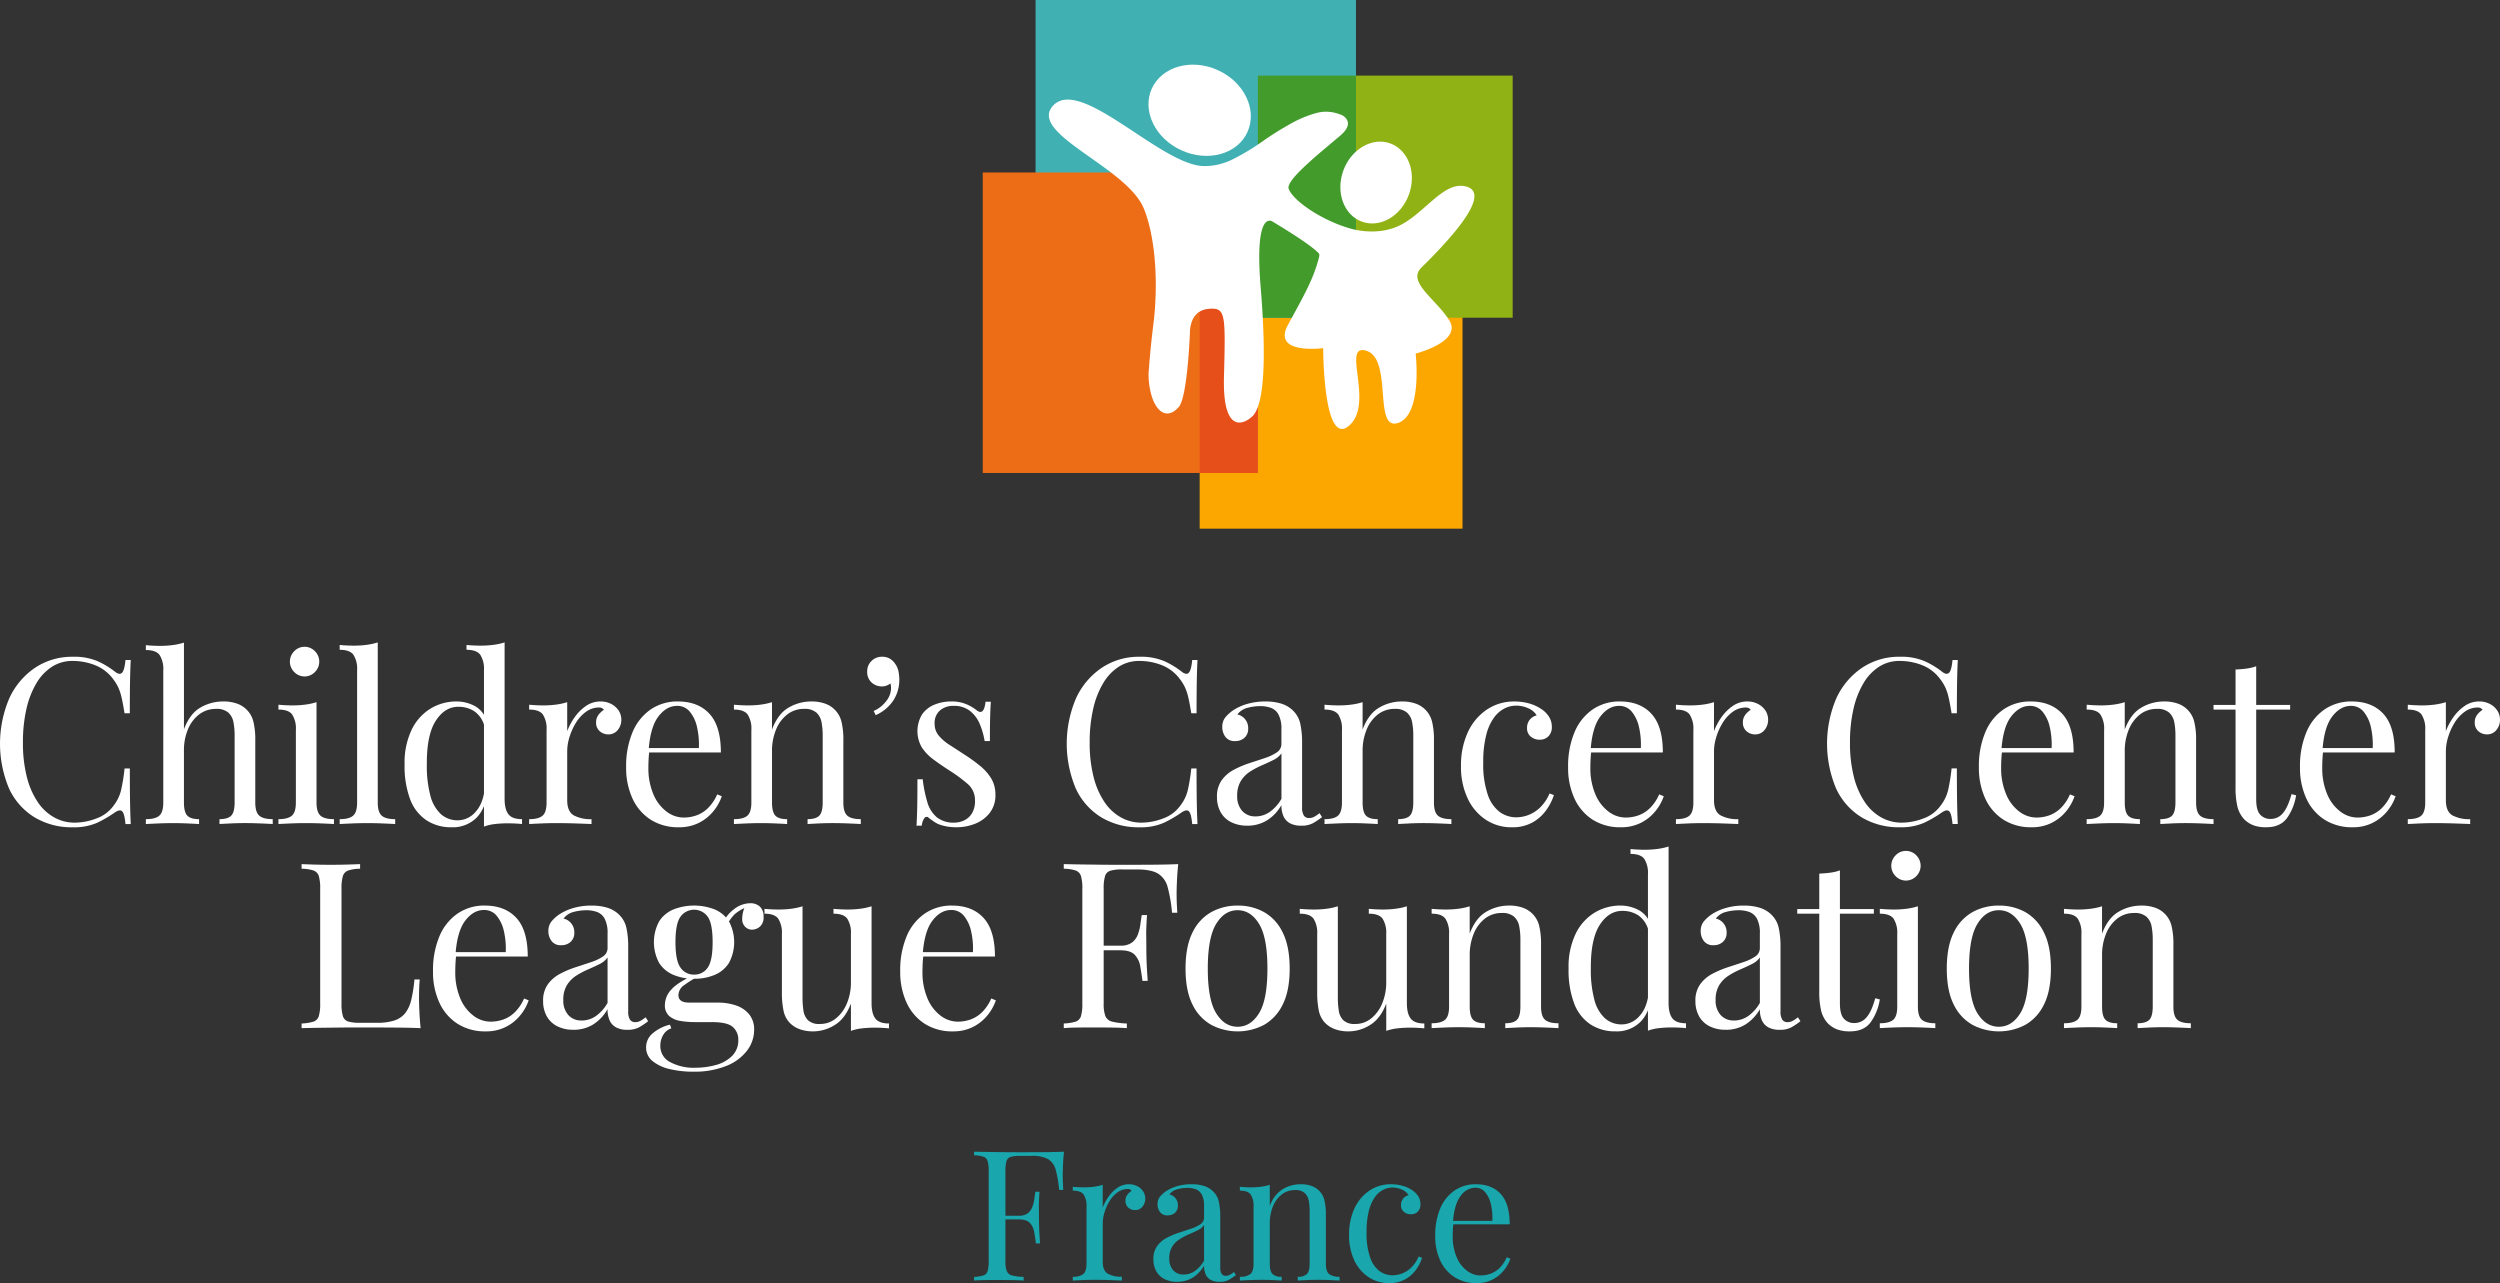 <svg xmlns="http://www.w3.org/2000/svg" width="877.215" height="450.222" viewBox="0 0 877.215 450.222">
  <rect x="0" y="0" width="877.215" height="450.222" fill="#333333" stroke="none"/>
  <g id="Group_7242" data-name="Group 7242" transform="translate(-101.114 -315.205)">
    <path id="Path_2320" data-name="Path 2320" d="M474.461,719.31q-.26,2.429-.349,4.7t-.1,3.48q0,1.534.062,2.876c.041.891.086,1.68.127,2.362h-1.454a40.314,40.314,0,0,0-1.2-7.058,6.19,6.19,0,0,0-2.658-3.739,11.7,11.7,0,0,0-5.879-1.146H459.03a11.407,11.407,0,0,0-3.254.349,2.187,2.187,0,0,0-1.487,1.471,11.6,11.6,0,0,0-.382,3.48v31.68a9.544,9.544,0,0,0,.476,3.451,2.625,2.625,0,0,0,1.865,1.532,19.992,19.992,0,0,0,4.047.51v1.277q-1.646-.129-4.174-.16T451,764.338q-2.465,0-4.616.033t-3.478.16v-1.277a12.992,12.992,0,0,0,3.256-.51,2.3,2.3,0,0,0,1.488-1.532,11.81,11.81,0,0,0,.377-3.451v-31.68a11.73,11.73,0,0,0-.377-3.48,2.376,2.376,0,0,0-1.488-1.532,10.515,10.515,0,0,0-3.256-.481V719.31q2.34.062,4.932.1t5.124.065q2.526.032,4.708.033h3.574q2.909,0,6.607-.033t6.61-.16m-9.8,23.759h-12.65v-1.278h12.65Zm1.2-9.708q-.252,3.642-.218,5.559t.029,3.512q0,1.6.066,3.513t.316,5.555H464.6c-.173-1.36-.37-2.691-.6-3.99a6.089,6.089,0,0,0-1.516-3.192q-1.171-1.251-3.953-1.249v-1.278a5.124,5.124,0,0,0,3.193-.858,4.947,4.947,0,0,0,1.614-2.206,12.534,12.534,0,0,0,.7-2.778q.191-1.435.378-2.588Z" fill="#19a6ac"/>
    <path id="Path_2321" data-name="Path 2321" d="M497.222,730.744a6.194,6.194,0,0,1,3,.7,5.512,5.512,0,0,1,2.026,1.82,4.555,4.555,0,0,1,.727,2.522A4.347,4.347,0,0,1,502,738.6a3.2,3.2,0,0,1-2.625,1.212,3.492,3.492,0,0,1-2.338-.858,3.061,3.061,0,0,1-1.011-2.461,3.288,3.288,0,0,1,.662-2.075,5.636,5.636,0,0,1,1.487-1.372,1.507,1.507,0,0,0-1.327-.641,6.036,6.036,0,0,0-3.607,1.183,10.39,10.39,0,0,0-2.782,3.032,16.956,16.956,0,0,0-1.77,3.928,13.279,13.279,0,0,0-.633,3.866v13.541q0,3.131,1.8,4.182a9.691,9.691,0,0,0,4.9,1.056v1.34q-1.455-.063-4.113-.161t-5.628-.094c-1.43,0-2.855.033-4.265.094s-2.477.119-3.2.161v-1.34a5.644,5.644,0,0,0,3.7-.961c.735-.637,1.105-1.853,1.105-3.64V738.6a7.2,7.2,0,0,0-1.011-4.248q-1.011-1.374-3.8-1.372V731.64q2.028.191,3.924.189a26.723,26.723,0,0,0,3.508-.222,17.36,17.36,0,0,0,3.065-.674v7.987a17.5,17.5,0,0,1,1.993-3.739,12.29,12.29,0,0,1,3.13-3.159,6.926,6.926,0,0,1,4.047-1.278" fill="#19a6ac"/>
    <path id="Path_2322" data-name="Path 2322" d="M514.169,764.979a9.611,9.611,0,0,1-4.491-.99,6.754,6.754,0,0,1-2.875-2.777,8.494,8.494,0,0,1-.982-4.154,7.621,7.621,0,0,1,1.3-4.6,9.668,9.668,0,0,1,3.32-2.876,26.158,26.158,0,0,1,4.268-1.82q2.244-.734,4.269-1.405a13.226,13.226,0,0,0,3.319-1.565,2.749,2.749,0,0,0,1.3-2.363v-3.96a8.51,8.51,0,0,0-.789-4.088,3.974,3.974,0,0,0-2.12-1.886,8.8,8.8,0,0,0-2.971-.476,14.016,14.016,0,0,0-3.385.448,5.03,5.03,0,0,0-2.876,1.848,3.794,3.794,0,0,1,2.087,1.278,3.854,3.854,0,0,1,.884,2.621,3.251,3.251,0,0,1-1.011,2.523,3.692,3.692,0,0,1-2.593.924,3.084,3.084,0,0,1-2.686-1.179,4.436,4.436,0,0,1-.855-2.65,4.147,4.147,0,0,1,.822-2.683,10.267,10.267,0,0,1,2.087-1.918,13.905,13.905,0,0,1,3.763-1.755,17.227,17.227,0,0,1,5.218-.735,14.124,14.124,0,0,1,4.425.608,7.9,7.9,0,0,1,3.036,1.754,7.191,7.191,0,0,1,2.148,3.739,23.834,23.834,0,0,1,.506,5.267v17.757a4.242,4.242,0,0,0,.476,2.3,1.662,1.662,0,0,0,1.483.7,2.916,2.916,0,0,0,1.332-.321,9.548,9.548,0,0,0,1.516-1.023l.694,1.089a20.711,20.711,0,0,1-2.527,1.693,6.673,6.673,0,0,1-3.225.669,6.41,6.41,0,0,1-3.036-.64,4.093,4.093,0,0,1-1.8-1.882,7.323,7.323,0,0,1-.6-3.164,11.82,11.82,0,0,1-4.08,4.281,10.267,10.267,0,0,1-5.341,1.405m2.276-2.555a6.836,6.836,0,0,0,3.891-1.212,11.281,11.281,0,0,0,3.254-3.644V745.05a5.8,5.8,0,0,1-2.215,1.82q-1.453.739-3.159,1.47a22.566,22.566,0,0,0-3.258,1.726,8.309,8.309,0,0,0-2.56,2.584,7.667,7.667,0,0,0-1.01,4.154,5.931,5.931,0,0,0,1.359,4.088,4.681,4.681,0,0,0,3.7,1.532" fill="#19a6ac"/>
    <path id="Path_2323" data-name="Path 2323" d="M557.423,730.744a11.026,11.026,0,0,1,4.014.637,7.042,7.042,0,0,1,4.4,4.983,21.1,21.1,0,0,1,.505,5.173v17.054c0,1.787.37,3,1.1,3.64a5.644,5.644,0,0,0,3.7.961v1.34q-1.078-.063-3.291-.161t-4.3-.094q-2.09,0-4.08.094t-3,.161v-1.34a4.431,4.431,0,0,0,3.225-.961c.633-.637.949-1.853.949-3.64V740.132a19.665,19.665,0,0,0-.316-3.64,4.758,4.758,0,0,0-1.426-2.683,4.837,4.837,0,0,0-3.381-1.023,7.417,7.417,0,0,0-4.647,1.532,10,10,0,0,0-3.1,4.187,15.143,15.143,0,0,0-1.11,5.908v14.178c0,1.787.317,3,.949,3.64a4.431,4.431,0,0,0,3.225.961v1.34c-.673-.042-1.676-.095-3-.161s-2.687-.094-4.079-.094-2.823.033-4.3.094-2.572.119-3.291.161v-1.34a5.644,5.644,0,0,0,3.7-.961c.735-.637,1.105-1.853,1.105-3.64V738.6a7.2,7.2,0,0,0-1.011-4.248q-1.009-1.374-3.8-1.372V731.64q2.028.191,3.924.189a26.724,26.724,0,0,0,3.508-.222,17.361,17.361,0,0,0,3.065-.674v7.539a11.155,11.155,0,0,1,4.585-6.035,12.162,12.162,0,0,1,6.167-1.693" fill="#19a6ac"/>
    <path id="Path_2324" data-name="Path 2324" d="M589.226,730.744a14.966,14.966,0,0,1,3.919.509,11.412,11.412,0,0,1,3.415,1.533,7.128,7.128,0,0,1,2.214,2.206,5.124,5.124,0,0,1,.76,2.712,3.548,3.548,0,0,1-.949,2.654,3.3,3.3,0,0,1-2.4.924,3.778,3.778,0,0,1-2.433-.83,2.84,2.84,0,0,1-1.043-2.362,3.453,3.453,0,0,1,.789-2.367,3.527,3.527,0,0,1,1.865-1.146,4.8,4.8,0,0,0-2.243-1.918,7.956,7.956,0,0,0-3.447-.765,7.213,7.213,0,0,0-3.164.765,8.254,8.254,0,0,0-2.908,2.522,14.043,14.043,0,0,0-2.149,4.79,29.554,29.554,0,0,0-.822,7.572,25.648,25.648,0,0,0,1.266,8.94,9.857,9.857,0,0,0,3.319,4.758,7.69,7.69,0,0,0,4.519,1.438,9.478,9.478,0,0,0,6.578-2.716A11.866,11.866,0,0,0,598.9,756.1l1.2.448a14.8,14.8,0,0,1-2.087,4.117,11.553,11.553,0,0,1-3.792,3.418,11.4,11.4,0,0,1-5.756,1.343,12.748,12.748,0,0,1-7.079-2.046,14.182,14.182,0,0,1-5.028-5.842,20.3,20.3,0,0,1-1.866-9.038,21.569,21.569,0,0,1,1.866-9.232,15.07,15.07,0,0,1,5.217-6.257,13.325,13.325,0,0,1,7.65-2.268" fill="#19a6ac"/>
    <path id="Path_2325" data-name="Path 2325" d="M619.008,730.744q5.565,0,8.7,3.418t3.13,10.633H608.511l-.062-1.212h16.315a21.372,21.372,0,0,0-.505-5.781,10.058,10.058,0,0,0-1.993-4.248,4.4,4.4,0,0,0-3.509-1.6,6.455,6.455,0,0,0-5.156,2.937q-2.242,2.94-2.687,9.327l.189.254c-.082.641-.147,1.344-.189,2.108s-.061,1.536-.061,2.3a18.278,18.278,0,0,0,1.393,7.473,11.369,11.369,0,0,0,3.636,4.757,7.791,7.791,0,0,0,4.646,1.631,10.607,10.607,0,0,0,3.6-.608,8.783,8.783,0,0,0,3.164-2.013,12.113,12.113,0,0,0,2.526-3.767l1.266.509a13.244,13.244,0,0,1-2.276,4.088,12.187,12.187,0,0,1-3.985,3.225,11.879,11.879,0,0,1-5.563,1.249,14.056,14.056,0,0,1-7.81-2.107,13.647,13.647,0,0,1-5-5.847,20.14,20.14,0,0,1-1.738-8.59,24.1,24.1,0,0,1,1.771-9.676,14.28,14.28,0,0,1,5-6.261,13.01,13.01,0,0,1,7.522-2.2" fill="#19a6ac"/>
    <path id="Path_2326" data-name="Path 2326" d="M126.707,545.652a20.849,20.849,0,0,1,8.732,1.586,29.836,29.836,0,0,1,6.075,3.7q1.611,1.221,2.454.284c.565-.62.954-2.1,1.167-4.429h1.853q-.164,3.008-.242,7.317t-.08,11.38h-1.851q-.564-3.493-1.048-5.567a17.911,17.911,0,0,0-1.167-3.537,15.722,15.722,0,0,0-1.809-2.925,14.377,14.377,0,0,0-6.278-4.84,21.39,21.39,0,0,0-7.968-1.5,13.144,13.144,0,0,0-7.122,1.992,17.2,17.2,0,0,0-5.473,5.731,30.718,30.718,0,0,0-3.541,9.022,51.8,51.8,0,0,0-1.247,11.87,47.987,47.987,0,0,0,1.368,12.07,27.928,27.928,0,0,0,3.823,8.821,16.883,16.883,0,0,0,5.8,5.407,14.748,14.748,0,0,0,7.2,1.828,21.668,21.668,0,0,0,7.566-1.463,12.707,12.707,0,0,0,6.2-4.712,14.133,14.133,0,0,0,2.453-5.123,64.026,64.026,0,0,0,1.249-7.724h1.851q0,7.4.08,11.91t.242,7.6h-1.853q-.319-3.495-1.084-4.388c-.512-.6-1.356-.518-2.537.242a41.827,41.827,0,0,1-6.317,3.7,20.056,20.056,0,0,1-8.57,1.586,25.269,25.269,0,0,1-13.4-3.5,23.286,23.286,0,0,1-8.933-10.078,40.6,40.6,0,0,1,.121-31.787,26.018,26.018,0,0,1,9.053-10.649,23.378,23.378,0,0,1,13.239-3.821" fill="#fff"/>
    <path id="Path_2327" data-name="Path 2327" d="M165.659,540.693v30.4q2.093-5.527,5.834-7.641a15.724,15.724,0,0,1,7.847-2.112,13.962,13.962,0,0,1,5.111.813,8.939,8.939,0,0,1,5.593,6.34,26.785,26.785,0,0,1,.643,6.585v21.7q0,3.414,1.41,4.634c.936.814,2.506,1.216,4.708,1.216v1.71c-.914-.054-2.309-.124-4.187-.2s-3.7-.123-5.472-.123-3.5.041-5.191.123-2.964.148-3.821.2v-1.71c1.931,0,3.3-.4,4.1-1.216s1.206-2.358,1.206-4.634V573.293a24.764,24.764,0,0,0-.4-4.634,6.049,6.049,0,0,0-1.81-3.414,6.172,6.172,0,0,0-4.306-1.3,9.585,9.585,0,0,0-5.836,1.869,12.5,12.5,0,0,0-3.983,5.205,19.009,19.009,0,0,0-1.448,7.638v18.13q0,3.414,1.208,4.634c.8.814,2.171,1.216,4.1,1.216v1.71c-.858-.054-2.132-.124-3.823-.2s-3.42-.123-5.191-.123-3.6.041-5.472.123-3.274.148-4.184.2v-1.71c2.2,0,3.767-.4,4.706-1.216s1.409-2.358,1.409-4.634V550.446a9.141,9.141,0,0,0-1.288-5.4q-1.289-1.75-4.827-1.75v-1.705q2.573.24,4.989.242a33.885,33.885,0,0,0,4.466-.283,22.174,22.174,0,0,0,3.9-.855" fill="#fff"/>
    <path id="Path_2328" data-name="Path 2328" d="M212.176,561.585v35.2q0,3.414,1.408,4.634t4.708,1.216v1.709c-.912-.053-2.293-.123-4.146-.2s-3.714-.124-5.591-.124q-2.739,0-5.555.124c-1.877.078-3.272.148-4.184.2v-1.709q3.3,0,4.708-1.216t1.409-4.634V571.342a9.165,9.165,0,0,0-1.288-5.407q-1.287-1.749-4.829-1.75V562.48q2.576.242,4.99.243a33.877,33.877,0,0,0,4.465-.284,22.211,22.211,0,0,0,3.9-.854m-4.186-19.429a4.937,4.937,0,0,1,3.622,1.545,5.139,5.139,0,0,1,0,7.317,5.018,5.018,0,0,1-7.244,0,5.144,5.144,0,0,1,0-7.317,4.937,4.937,0,0,1,3.622-1.545" fill="#fff"/>
    <path id="Path_2329" data-name="Path 2329" d="M233.661,540.611v56.174q0,3.414,1.409,4.635t4.708,1.216v1.709c-.914-.054-2.294-.124-4.145-.2s-3.716-.123-5.594-.123q-2.736,0-5.552.123c-1.878.078-3.272.148-4.184.2v-1.709q3.3,0,4.708-1.216t1.407-4.635V550.368a9.162,9.162,0,0,0-1.286-5.406q-1.292-1.75-4.829-1.75v-1.7q2.573.246,4.989.242a33.885,33.885,0,0,0,4.466-.283,22.146,22.146,0,0,0,3.9-.855" fill="#fff"/>
    <path id="Path_2330" data-name="Path 2330" d="M261.268,561.342a13.545,13.545,0,0,1,6.639,1.705,8.7,8.7,0,0,1,4.144,5.854l-1.046.814a9.027,9.027,0,0,0-3.5-4.959,10.057,10.057,0,0,0-5.594-1.545q-4.749,0-7.927,4.959t-3.1,15.283a40.362,40.362,0,0,0,1.247,10.933,13.266,13.266,0,0,0,3.7,6.5,8.764,8.764,0,0,0,6,2.152,8.217,8.217,0,0,0,6.115-2.925q2.736-2.926,3.3-8.615l.966,1.138q-.648,6.176-3.9,9.511a11.777,11.777,0,0,1-8.813,3.332,15.621,15.621,0,0,1-8.732-2.441,15.188,15.188,0,0,1-5.715-7.313,32.986,32.986,0,0,1-1.97-12.276,26.724,26.724,0,0,1,2.535-12.317,17.611,17.611,0,0,1,6.678-7.358,17.417,17.417,0,0,1,8.975-2.436m16.9-20.731v54.872q0,3.66,1.327,5.407t4.788,1.746v1.709c-1.664-.165-3.325-.243-4.989-.243a38.78,38.78,0,0,0-4.466.243,16.826,16.826,0,0,0-3.9.9V550.368a9.146,9.146,0,0,0-1.288-5.406q-1.288-1.75-4.83-1.75v-1.7q2.577.246,4.99.242a33.928,33.928,0,0,0,4.468-.283,22.246,22.246,0,0,0,3.9-.855" fill="#fff"/>
    <path id="Path_2331" data-name="Path 2331" d="M311.807,561.342a7.9,7.9,0,0,1,3.823.9,6.972,6.972,0,0,1,2.576,2.313,5.774,5.774,0,0,1,.924,3.212,5.531,5.531,0,0,1-1.247,3.579,4.081,4.081,0,0,1-3.34,1.545,4.435,4.435,0,0,1-2.976-1.1,3.878,3.878,0,0,1-1.288-3.127,4.2,4.2,0,0,1,.844-2.642,7.25,7.25,0,0,1,1.892-1.75,1.93,1.93,0,0,0-1.691-.813,7.691,7.691,0,0,0-4.587,1.5,13.262,13.262,0,0,0-3.541,3.862,21.531,21.531,0,0,0-2.254,5,16.971,16.971,0,0,0-.8,4.918v17.235q0,3.981,2.293,5.324a12.331,12.331,0,0,0,6.236,1.34v1.709q-1.851-.081-5.23-.2t-7.163-.123q-2.736,0-5.431.123c-1.8.078-3.153.148-4.065.2v-1.709q3.3,0,4.708-1.216t1.409-4.635V571.342a9.162,9.162,0,0,0-1.288-5.407q-1.289-1.75-4.829-1.75V562.48q2.576.24,4.989.242a33.9,33.9,0,0,0,4.466-.283,22.2,22.2,0,0,0,3.9-.855v10.165a22.085,22.085,0,0,1,2.535-4.758,15.688,15.688,0,0,1,3.983-4.022,8.8,8.8,0,0,1,5.15-1.627" fill="#fff"/>
    <path id="Path_2332" data-name="Path 2332" d="M339.009,561.342q7.082,0,11.066,4.347t3.983,13.537H325.651l-.081-1.545h20.762a27.008,27.008,0,0,0-.643-7.358,12.765,12.765,0,0,0-2.535-5.4,5.6,5.6,0,0,0-4.465-2.033q-3.705,0-6.56,3.738t-3.42,11.87l.241.324q-.164,1.221-.241,2.683c-.055.974-.082,1.951-.082,2.925a23.28,23.28,0,0,0,1.771,9.511,14.538,14.538,0,0,0,4.628,6.056,9.937,9.937,0,0,0,5.916,2.075,13.529,13.529,0,0,0,4.587-.773,11.172,11.172,0,0,0,4.024-2.559,15.578,15.578,0,0,0,3.219-4.8l1.609.653a16.875,16.875,0,0,1-2.9,5.2,15.525,15.525,0,0,1-5.07,4.1,15.188,15.188,0,0,1-7.082,1.586,17.9,17.9,0,0,1-9.939-2.683,17.344,17.344,0,0,1-6.358-7.436,25.648,25.648,0,0,1-2.214-10.937,30.637,30.637,0,0,1,2.254-12.313,18.127,18.127,0,0,1,6.357-7.966,16.538,16.538,0,0,1,9.577-2.806" fill="#fff"/>
    <path id="Path_2333" data-name="Path 2333" d="M385.687,561.342a13.962,13.962,0,0,1,5.111.813,8.936,8.936,0,0,1,5.591,6.34,26.779,26.779,0,0,1,.645,6.586v21.7q0,3.414,1.408,4.635t4.708,1.216v1.709c-.912-.054-2.307-.124-4.185-.2s-3.7-.123-5.472-.123-3.5.041-5.191.123-2.964.148-3.823.2v-1.709q2.9,0,4.1-1.216t1.208-4.635V573.293a24.933,24.933,0,0,0-.4-4.634,6.04,6.04,0,0,0-1.812-3.414,6.169,6.169,0,0,0-4.306-1.3,9.415,9.415,0,0,0-5.914,1.951,12.751,12.751,0,0,0-3.944,5.325,19.335,19.335,0,0,0-1.407,7.518v18.048q0,3.414,1.206,4.635t4.1,1.216v1.709c-.859-.054-2.132-.124-3.823-.2s-3.42-.123-5.191-.123-3.6.041-5.472.123-3.272.148-4.185.2v-1.709q3.3,0,4.709-1.216t1.409-4.635V571.342a9.162,9.162,0,0,0-1.288-5.407q-1.289-1.75-4.83-1.75V562.48q2.577.24,4.99.242a33.908,33.908,0,0,0,4.466-.283,22.224,22.224,0,0,0,3.9-.855v9.594q2.089-5.529,5.834-7.683a15.522,15.522,0,0,1,7.847-2.153" fill="#fff"/>
    <path id="Path_2334" data-name="Path 2334" d="M410.555,545.652a5.218,5.218,0,0,1,2.9.731,6.149,6.149,0,0,1,1.851,1.87,6.847,6.847,0,0,1,1.128,2.847,17.12,17.12,0,0,1,.24,2.518,13.456,13.456,0,0,1-2.011,7.235,14.34,14.34,0,0,1-6.277,5.283l-.723-1.462a10.9,10.9,0,0,0,4.3-3.332,7.4,7.4,0,0,0,1.81-4.634,5.465,5.465,0,0,0-.24-1.705,4.579,4.579,0,0,1-2.979,1.056,5.209,5.209,0,0,1-3.622-1.385,4.89,4.89,0,0,1-1.528-3.821,4.955,4.955,0,0,1,1.528-3.738,5.065,5.065,0,0,1,3.622-1.463" fill="#fff"/>
    <path id="Path_2335" data-name="Path 2335" d="M434.939,561.342a12.847,12.847,0,0,1,5.472,1.056,15.325,15.325,0,0,1,3.3,1.951q2.656,2.195,3.219-2.925h1.851q-.16,2.274-.24,5.4t-.08,8.414h-1.851a26.48,26.48,0,0,0-1.652-5.851,11.522,11.522,0,0,0-3.42-4.675,9.02,9.02,0,0,0-5.873-1.828,7.058,7.058,0,0,0-4.708,1.586,5.745,5.745,0,0,0-1.892,4.671,6.343,6.343,0,0,0,1.448,4.186,16.348,16.348,0,0,0,3.782,3.254q2.336,1.5,5.072,3.291a59.437,59.437,0,0,1,5.552,3.985,17.67,17.67,0,0,1,3.983,4.47,10.86,10.86,0,0,1,1.49,5.772,9.972,9.972,0,0,1-1.931,6.258,12.069,12.069,0,0,1-5.031,3.82,17.4,17.4,0,0,1-6.8,1.3,18.775,18.775,0,0,1-3.341-.284,16.39,16.39,0,0,1-3.017-.854,15.617,15.617,0,0,1-1.652-.974q-.844-.573-1.649-1.22a.946.946,0,0,0-1.448.041,5.414,5.414,0,0,0-.966,2.724h-1.851q.16-2.607.241-6.344t.082-9.917h1.851a47.04,47.04,0,0,0,1.608,7.966,10.946,10.946,0,0,0,3.3,5.324,9.4,9.4,0,0,0,6.276,1.911,7.994,7.994,0,0,0,3.26-.731,6.476,6.476,0,0,0,2.777-2.437,8.168,8.168,0,0,0,1.126-4.552,7.457,7.457,0,0,0-2.574-5.854,53.482,53.482,0,0,0-6.52-4.795q-2.9-1.874-5.432-3.743a16.857,16.857,0,0,1-4.1-4.227,11.374,11.374,0,0,1,.08-11.664,9.67,9.67,0,0,1,4.386-3.414,15.644,15.644,0,0,1,5.875-1.1" fill="#fff"/>
    <path id="Path_2336" data-name="Path 2336" d="M501.01,545.652a20.852,20.852,0,0,1,8.734,1.586,29.85,29.85,0,0,1,6.077,3.7q1.608,1.221,2.453.284c.562-.62.953-2.1,1.166-4.429h1.853q-.167,3.008-.242,7.317t-.082,11.38H519.12c-.378-2.329-.723-4.186-1.048-5.567a17.912,17.912,0,0,0-1.167-3.537,15.634,15.634,0,0,0-1.811-2.925,14.349,14.349,0,0,0-6.274-4.84,21.4,21.4,0,0,0-7.97-1.5,13.127,13.127,0,0,0-7.12,1.992,17.184,17.184,0,0,0-5.473,5.731,30.554,30.554,0,0,0-3.541,9.022,51.681,51.681,0,0,0-1.249,11.87,47.988,47.988,0,0,0,1.368,12.07,27.884,27.884,0,0,0,3.825,8.821,16.877,16.877,0,0,0,5.793,5.407,14.748,14.748,0,0,0,7.2,1.828,21.657,21.657,0,0,0,7.564-1.463,12.7,12.7,0,0,0,6.2-4.712,14.134,14.134,0,0,0,2.453-5.123,64.418,64.418,0,0,0,1.249-7.724h1.849q0,7.4.082,11.91t.242,7.6H519.44q-.32-3.495-1.084-4.388c-.51-.6-1.356-.518-2.535.242a42.045,42.045,0,0,1-6.319,3.7,20.05,20.05,0,0,1-8.57,1.586,25.281,25.281,0,0,1-13.4-3.5,23.3,23.3,0,0,1-8.931-10.078,40.61,40.61,0,0,1,.119-31.787,26.052,26.052,0,0,1,9.055-10.649,23.381,23.381,0,0,1,13.237-3.821" fill="#fff"/>
    <path id="Path_2337" data-name="Path 2337" d="M538.758,604.916a12.215,12.215,0,0,1-5.715-1.261,8.583,8.583,0,0,1-3.661-3.538,10.787,10.787,0,0,1-1.249-5.283,9.738,9.738,0,0,1,1.652-5.855,12.3,12.3,0,0,1,4.223-3.656,33.626,33.626,0,0,1,5.432-2.317q2.859-.931,5.431-1.787a16.77,16.77,0,0,0,4.227-1.993,3.5,3.5,0,0,0,1.648-3.007v-5.041a10.815,10.815,0,0,0-1-5.2,5.046,5.046,0,0,0-2.7-2.4,11.061,11.061,0,0,0-3.78-.608,17.963,17.963,0,0,0-4.3.567,6.418,6.418,0,0,0-3.665,2.358,4.8,4.8,0,0,1,2.658,1.627,4.9,4.9,0,0,1,1.126,3.332,4.156,4.156,0,0,1-1.286,3.213,4.7,4.7,0,0,1-3.3,1.175,3.92,3.92,0,0,1-3.418-1.5,5.622,5.622,0,0,1-1.085-3.373,5.271,5.271,0,0,1,1.044-3.414,12.865,12.865,0,0,1,2.658-2.436,17.6,17.6,0,0,1,4.786-2.239,21.927,21.927,0,0,1,6.639-.933,18.1,18.1,0,0,1,5.633.772,10.11,10.11,0,0,1,3.866,2.235,9.191,9.191,0,0,1,2.736,4.758,30.482,30.482,0,0,1,.641,6.705v22.6a5.388,5.388,0,0,0,.6,2.925,2.126,2.126,0,0,0,1.894.9,3.694,3.694,0,0,0,1.688-.407,12.022,12.022,0,0,0,1.931-1.3l.888,1.38a26.679,26.679,0,0,1-3.221,2.157,8.446,8.446,0,0,1-4.1.855,8.2,8.2,0,0,1-3.862-.814,5.216,5.216,0,0,1-2.3-2.4,9.27,9.27,0,0,1-.764-4.022,15.062,15.062,0,0,1-5.189,5.444,13.067,13.067,0,0,1-6.8,1.791m2.9-3.254a8.7,8.7,0,0,0,4.951-1.545,14.256,14.256,0,0,0,4.141-4.634V579.551a7.359,7.359,0,0,1-2.814,2.317c-1.237.624-2.576,1.249-4.027,1.869a29.063,29.063,0,0,0-4.141,2.194,10.536,10.536,0,0,0-3.262,3.295,9.728,9.728,0,0,0-1.286,5.283,7.538,7.538,0,0,0,1.73,5.2,5.97,5.97,0,0,0,4.708,1.951" fill="#fff"/>
    <path id="Path_2338" data-name="Path 2338" d="M592.919,561.342a13.962,13.962,0,0,1,5.111.813,8.947,8.947,0,0,1,5.591,6.34,26.68,26.68,0,0,1,.645,6.586v21.7q0,3.414,1.41,4.635t4.708,1.216v1.709c-.916-.054-2.309-.124-4.187-.2s-3.7-.123-5.472-.123-3.5.041-5.189.123-2.966.148-3.825.2v-1.709q2.9,0,4.1-1.216t1.208-4.635V573.293a24.93,24.93,0,0,0-.4-4.634,6.04,6.04,0,0,0-1.812-3.414,6.169,6.169,0,0,0-4.306-1.3,9.429,9.429,0,0,0-5.916,1.951,12.744,12.744,0,0,0-3.94,5.325,19.3,19.3,0,0,0-1.409,7.518v18.048q0,3.414,1.208,4.635t4.1,1.216v1.709c-.858-.054-2.132-.124-3.825-.2s-3.418-.123-5.189-.123-3.6.041-5.472.123-3.274.148-4.187.2v-1.709q3.3,0,4.709-1.216c.936-.814,1.409-2.359,1.409-4.635V571.342a9.154,9.154,0,0,0-1.29-5.407q-1.289-1.75-4.828-1.75V562.48q2.577.24,4.992.242a33.919,33.919,0,0,0,4.466-.283,22.219,22.219,0,0,0,3.9-.855v9.594q2.09-5.529,5.834-7.683a15.521,15.521,0,0,1,7.847-2.153" fill="#fff"/>
    <path id="Path_2339" data-name="Path 2339" d="M632.512,561.342a19.232,19.232,0,0,1,4.992.649,14.524,14.524,0,0,1,4.346,1.952,9.016,9.016,0,0,1,2.815,2.806,6.5,6.5,0,0,1,.965,3.455,4.5,4.5,0,0,1-1.208,3.373,4.2,4.2,0,0,1-3.056,1.179,4.816,4.816,0,0,1-3.1-1.06,3.608,3.608,0,0,1-1.327-3.007,4.386,4.386,0,0,1,1-3.008,4.549,4.549,0,0,1,2.375-1.462,6.1,6.1,0,0,0-2.855-2.441,10.109,10.109,0,0,0-4.388-.973,9.16,9.16,0,0,0-4.022.973,10.445,10.445,0,0,0-3.7,3.213,17.8,17.8,0,0,0-2.736,6.1,37.44,37.44,0,0,0-1.048,9.634,32.77,32.77,0,0,0,1.611,11.38,12.579,12.579,0,0,0,4.223,6.056,9.833,9.833,0,0,0,5.756,1.829,12.1,12.1,0,0,0,8.369-3.456,15.016,15.016,0,0,0,3.3-4.917l1.532.571a19.069,19.069,0,0,1-2.658,5.242,14.724,14.724,0,0,1-4.827,4.347,14.5,14.5,0,0,1-7.325,1.709,16.245,16.245,0,0,1-9.014-2.6,18.083,18.083,0,0,1-6.4-7.44,25.848,25.848,0,0,1-2.375-11.5,27.5,27.5,0,0,1,2.375-11.75,19.192,19.192,0,0,1,6.639-7.966,16.971,16.971,0,0,1,9.737-2.884" fill="#fff"/>
    <path id="Path_2340" data-name="Path 2340" d="M669.533,561.342q7.082,0,11.068,4.347t3.981,13.537h-28.41l-.078-1.545h20.764a27.083,27.083,0,0,0-.645-7.358,12.765,12.765,0,0,0-2.535-5.4,5.593,5.593,0,0,0-4.465-2.033q-3.705,0-6.562,3.738t-3.418,11.87l.243.324c-.111.814-.189,1.709-.243,2.683s-.082,1.951-.082,2.925a23.313,23.313,0,0,0,1.771,9.511,14.551,14.551,0,0,0,4.626,6.056,9.946,9.946,0,0,0,5.916,2.075,13.532,13.532,0,0,0,4.589-.773,11.148,11.148,0,0,0,4.022-2.559,15.477,15.477,0,0,0,3.221-4.8l1.611.653a16.807,16.807,0,0,1-2.9,5.2,15.5,15.5,0,0,1-5.07,4.1,15.183,15.183,0,0,1-7.083,1.586,17.908,17.908,0,0,1-9.938-2.683,17.366,17.366,0,0,1-6.356-7.436,25.6,25.6,0,0,1-2.214-10.937,30.6,30.6,0,0,1,2.256-12.313,18.11,18.11,0,0,1,6.355-7.966,16.538,16.538,0,0,1,9.577-2.806" fill="#fff"/>
    <path id="Path_2341" data-name="Path 2341" d="M714.2,561.342a7.9,7.9,0,0,1,3.824.9,6.951,6.951,0,0,1,2.572,2.313,5.777,5.777,0,0,1,.928,3.212,5.549,5.549,0,0,1-1.248,3.579,4.083,4.083,0,0,1-3.341,1.545,4.439,4.439,0,0,1-2.977-1.1,3.876,3.876,0,0,1-1.286-3.127,4.2,4.2,0,0,1,.846-2.642,7.208,7.208,0,0,1,1.889-1.75,1.933,1.933,0,0,0-1.688-.813,7.7,7.7,0,0,0-4.589,1.5,13.207,13.207,0,0,0-3.541,3.862,21.487,21.487,0,0,0-2.253,5,16.944,16.944,0,0,0-.8,4.918v17.235q0,3.981,2.294,5.324a12.321,12.321,0,0,0,6.235,1.34v1.709q-1.848-.081-5.229-.2t-7.162-.123c-1.828,0-3.635.041-5.435.123s-3.151.148-4.062.2v-1.709q3.3,0,4.708-1.216c.936-.814,1.409-2.359,1.409-4.635V571.342A9.146,9.146,0,0,0,694,565.935c-.859-1.167-2.464-1.75-4.826-1.75V562.48q2.574.24,4.99.242a33.9,33.9,0,0,0,4.466-.283,22.2,22.2,0,0,0,3.9-.855v10.165a22.086,22.086,0,0,1,2.535-4.758,15.745,15.745,0,0,1,3.981-4.022,8.814,8.814,0,0,1,5.153-1.627" fill="#fff"/>
    <path id="Path_2342" data-name="Path 2342" d="M767.794,545.652a20.852,20.852,0,0,1,8.734,1.586,29.851,29.851,0,0,1,6.077,3.7q1.608,1.221,2.453.284c.562-.62.953-2.1,1.166-4.429h1.853q-.167,3.008-.242,7.317t-.082,11.38H785.9c-.378-2.329-.723-4.186-1.048-5.567a17.912,17.912,0,0,0-1.167-3.537,15.631,15.631,0,0,0-1.811-2.925,14.349,14.349,0,0,0-6.274-4.84,21.4,21.4,0,0,0-7.97-1.5,13.128,13.128,0,0,0-7.12,1.992,17.184,17.184,0,0,0-5.473,5.731,30.553,30.553,0,0,0-3.541,9.022,51.683,51.683,0,0,0-1.249,11.87,47.985,47.985,0,0,0,1.368,12.07,27.884,27.884,0,0,0,3.825,8.821,16.877,16.877,0,0,0,5.793,5.407,14.747,14.747,0,0,0,7.2,1.828A21.657,21.657,0,0,0,776,602.393a12.7,12.7,0,0,0,6.2-4.712,14.135,14.135,0,0,0,2.453-5.123,64.433,64.433,0,0,0,1.249-7.724h1.849q0,7.4.082,11.91t.242,7.6h-1.853q-.32-3.495-1.084-4.388c-.51-.6-1.356-.518-2.535.242a42.042,42.042,0,0,1-6.319,3.7,20.05,20.05,0,0,1-8.57,1.586,25.281,25.281,0,0,1-13.4-3.5,23.3,23.3,0,0,1-8.931-10.078,40.61,40.61,0,0,1,.119-31.787,26.052,26.052,0,0,1,9.055-10.649,23.381,23.381,0,0,1,13.237-3.821" fill="#fff"/>
    <path id="Path_2343" data-name="Path 2343" d="M813.668,561.342q7.081,0,11.068,4.347t3.981,13.537h-28.41l-.078-1.545h20.764a27.085,27.085,0,0,0-.645-7.358,12.765,12.765,0,0,0-2.535-5.4,5.593,5.593,0,0,0-4.465-2.033q-3.705,0-6.562,3.738t-3.418,11.87l.243.324c-.111.814-.189,1.709-.243,2.683s-.082,1.951-.082,2.925a23.313,23.313,0,0,0,1.771,9.511,14.551,14.551,0,0,0,4.626,6.056,9.946,9.946,0,0,0,5.916,2.075,13.532,13.532,0,0,0,4.589-.773,11.148,11.148,0,0,0,4.022-2.559,15.477,15.477,0,0,0,3.221-4.8l1.611.653a16.807,16.807,0,0,1-2.9,5.2,15.5,15.5,0,0,1-5.07,4.1,15.183,15.183,0,0,1-7.083,1.586,17.908,17.908,0,0,1-9.938-2.683,17.367,17.367,0,0,1-6.356-7.436,25.6,25.6,0,0,1-2.214-10.937,30.6,30.6,0,0,1,2.256-12.313,18.11,18.11,0,0,1,6.355-7.966,16.538,16.538,0,0,1,9.577-2.806" fill="#fff"/>
    <path id="Path_2344" data-name="Path 2344" d="M860.348,561.342a13.961,13.961,0,0,1,5.111.813,8.947,8.947,0,0,1,5.591,6.34,26.68,26.68,0,0,1,.645,6.586v21.7q0,3.414,1.41,4.635t4.708,1.216v1.709c-.916-.054-2.309-.124-4.187-.2s-3.7-.123-5.472-.123-3.5.041-5.189.123-2.966.148-3.825.2v-1.709q2.9,0,4.1-1.216t1.208-4.635V573.293a24.93,24.93,0,0,0-.4-4.634,6.039,6.039,0,0,0-1.812-3.414,6.169,6.169,0,0,0-4.306-1.3,9.428,9.428,0,0,0-5.916,1.951,12.744,12.744,0,0,0-3.94,5.325,19.3,19.3,0,0,0-1.409,7.518v18.048q0,3.414,1.208,4.635t4.1,1.216v1.709c-.858-.054-2.132-.124-3.825-.2s-3.418-.123-5.189-.123-3.594.041-5.472.123-3.274.148-4.187.2v-1.709q3.3,0,4.709-1.216c.936-.814,1.409-2.359,1.409-4.635V571.342a9.146,9.146,0,0,0-1.29-5.407q-1.288-1.75-4.828-1.75V562.48q2.577.24,4.992.242a33.918,33.918,0,0,0,4.466-.283,22.22,22.22,0,0,0,3.9-.855v9.594q2.09-5.529,5.834-7.683a15.522,15.522,0,0,1,7.847-2.153" fill="#fff"/>
    <path id="Path_2345" data-name="Path 2345" d="M892.78,548.984v13.578h11.91v1.623H892.78v31.462q0,3.822,1.368,5.366a4.8,4.8,0,0,0,3.784,1.545,5.433,5.433,0,0,0,4.182-1.993q1.769-1.991,3.061-6.705l1.606.4a18.6,18.6,0,0,1-3.175,7.97q-2.379,3.248-7.285,3.25a12.547,12.547,0,0,1-4.507-.69,9.531,9.531,0,0,1-3.138-1.993,10.09,10.09,0,0,1-2.457-4.47,28.133,28.133,0,0,1-.682-6.91V564.185h-7.728v-1.623h7.728v-12.44c1.339-.053,2.629-.16,3.862-.325a15.2,15.2,0,0,0,3.381-.813" fill="#fff"/>
    <path id="Path_2346" data-name="Path 2346" d="M926.337,561.342q7.082,0,11.068,4.347t3.981,13.537h-28.41l-.078-1.545h20.764a27.085,27.085,0,0,0-.645-7.358,12.765,12.765,0,0,0-2.535-5.4,5.593,5.593,0,0,0-4.465-2.033q-3.705,0-6.562,3.738t-3.418,11.87l.243.324c-.111.814-.189,1.709-.243,2.683s-.082,1.951-.082,2.925a23.313,23.313,0,0,0,1.771,9.511,14.551,14.551,0,0,0,4.626,6.056,9.946,9.946,0,0,0,5.916,2.075,13.532,13.532,0,0,0,4.589-.773,11.149,11.149,0,0,0,4.022-2.559,15.476,15.476,0,0,0,3.221-4.8l1.611.653a16.807,16.807,0,0,1-2.9,5.2,15.5,15.5,0,0,1-5.07,4.1,15.183,15.183,0,0,1-7.083,1.586,17.911,17.911,0,0,1-9.938-2.683,17.367,17.367,0,0,1-6.356-7.436,25.6,25.6,0,0,1-2.214-10.937,30.6,30.6,0,0,1,2.256-12.313,18.11,18.11,0,0,1,6.355-7.966,16.538,16.538,0,0,1,9.577-2.806" fill="#fff"/>
    <path id="Path_2347" data-name="Path 2347" d="M971,561.342a7.909,7.909,0,0,1,3.825.9,6.959,6.959,0,0,1,2.572,2.313,5.777,5.777,0,0,1,.928,3.212,5.544,5.544,0,0,1-1.249,3.579,4.082,4.082,0,0,1-3.34,1.545,4.442,4.442,0,0,1-2.978-1.1,3.876,3.876,0,0,1-1.286-3.127,4.2,4.2,0,0,1,.846-2.642,7.212,7.212,0,0,1,1.89-1.75,1.934,1.934,0,0,0-1.689-.813,7.7,7.7,0,0,0-4.589,1.5,13.233,13.233,0,0,0-3.541,3.862,21.441,21.441,0,0,0-2.252,5,16.911,16.911,0,0,0-.8,4.918v17.235q0,3.981,2.293,5.324a12.325,12.325,0,0,0,6.236,1.34v1.709q-1.848-.081-5.23-.2t-7.161-.123c-1.828,0-3.636.041-5.435.123s-3.151.148-4.063.2v-1.709q3.3,0,4.708-1.216t1.409-4.635V571.342a9.146,9.146,0,0,0-1.29-5.407q-1.289-1.75-4.827-1.75V562.48q2.575.24,4.991.242a33.918,33.918,0,0,0,4.466-.283,22.22,22.22,0,0,0,3.9-.855v10.165a22,22,0,0,1,2.535-4.758,15.714,15.714,0,0,1,3.981-4.022A8.813,8.813,0,0,1,971,561.342" fill="#fff"/>
    <path id="Path_2348" data-name="Path 2348" d="M227.466,618.408v1.627a13.645,13.645,0,0,0-4.145.608,3.031,3.031,0,0,0-1.892,1.951,14.928,14.928,0,0,0-.483,4.429v40.324a14.943,14.943,0,0,0,.483,4.388,2.8,2.8,0,0,0,1.892,1.911,14.492,14.492,0,0,0,4.145.447h5.875a19.386,19.386,0,0,0,6.156-.813,8.076,8.076,0,0,0,3.782-2.56,11.946,11.946,0,0,0,2.133-4.675,50.287,50.287,0,0,0,1.127-7.153h1.851q-.243,2.521-.242,6.664,0,1.546.121,4.433t.444,5.974q-4.105-.16-9.257-.2t-9.174-.041h-4.548q-2.776,0-5.994.041t-6.52.078q-3.3.043-6.278.124v-1.627a16.4,16.4,0,0,0,4.146-.649,2.915,2.915,0,0,0,1.892-1.952,14.984,14.984,0,0,0,.482-4.388V627.023a14.968,14.968,0,0,0-.482-4.429,3.033,3.033,0,0,0-1.892-1.951,13.663,13.663,0,0,0-4.146-.608v-1.627c1.128.053,2.6.111,4.427.164s3.784.078,5.875.078q2.817,0,5.594-.078c1.851-.053,3.393-.111,4.628-.164" fill="#fff"/>
    <path id="Path_2349" data-name="Path 2349" d="M271.245,632.96q7.082,0,11.066,4.347t3.983,13.537H257.887l-.081-1.545h20.762a27.008,27.008,0,0,0-.643-7.358,12.765,12.765,0,0,0-2.535-5.4,5.6,5.6,0,0,0-4.465-2.033q-3.705,0-6.56,3.738t-3.42,11.87l.241.324q-.164,1.221-.241,2.683c-.055.974-.082,1.951-.082,2.925a23.281,23.281,0,0,0,1.771,9.511,14.538,14.538,0,0,0,4.628,6.056,9.937,9.937,0,0,0,5.916,2.075,13.529,13.529,0,0,0,4.587-.773,11.171,11.171,0,0,0,4.024-2.559,15.578,15.578,0,0,0,3.219-4.8l1.609.653a16.875,16.875,0,0,1-2.9,5.2,15.526,15.526,0,0,1-5.07,4.1,15.188,15.188,0,0,1-7.082,1.586,17.9,17.9,0,0,1-9.939-2.683,17.344,17.344,0,0,1-6.358-7.436,25.648,25.648,0,0,1-2.214-10.937,30.637,30.637,0,0,1,2.254-12.313,18.128,18.128,0,0,1,6.357-7.966,16.538,16.538,0,0,1,9.577-2.806" fill="#fff"/>
    <path id="Path_2350" data-name="Path 2350" d="M302.309,676.534a12.206,12.206,0,0,1-5.713-1.261,8.6,8.6,0,0,1-3.663-3.538,10.809,10.809,0,0,1-1.247-5.283,9.737,9.737,0,0,1,1.65-5.855,12.329,12.329,0,0,1,4.225-3.656,33.619,33.619,0,0,1,5.432-2.317q2.856-.932,5.433-1.787a16.822,16.822,0,0,0,4.225-1.993,3.5,3.5,0,0,0,1.65-3.007V642.8a10.811,10.811,0,0,0-1.007-5.2,5.046,5.046,0,0,0-2.7-2.4,11.085,11.085,0,0,0-3.784-.608,17.989,17.989,0,0,0-4.3.567,6.424,6.424,0,0,0-3.661,2.358,4.794,4.794,0,0,1,2.656,1.627,4.908,4.908,0,0,1,1.126,3.332,4.143,4.143,0,0,1-1.288,3.213,4.7,4.7,0,0,1-3.3,1.175,3.919,3.919,0,0,1-3.42-1.5,5.61,5.61,0,0,1-1.087-3.373,5.284,5.284,0,0,1,1.046-3.414,12.849,12.849,0,0,1,2.656-2.436,17.64,17.64,0,0,1,4.788-2.239,21.927,21.927,0,0,1,6.639-.933,18.118,18.118,0,0,1,5.635.772,10.079,10.079,0,0,1,3.862,2.235,9.163,9.163,0,0,1,2.736,4.758,30.339,30.339,0,0,1,.645,6.705v22.6a5.388,5.388,0,0,0,.6,2.925,2.117,2.117,0,0,0,1.89.9,3.709,3.709,0,0,0,1.691-.407,11.978,11.978,0,0,0,1.93-1.3l.886,1.38a26.362,26.362,0,0,1-3.219,2.157,8.446,8.446,0,0,1-4.1.855,8.193,8.193,0,0,1-3.862-.814,5.206,5.206,0,0,1-2.295-2.4,9.241,9.241,0,0,1-.764-4.022,15.1,15.1,0,0,1-5.191,5.444,13.064,13.064,0,0,1-6.8,1.791m2.9-3.254a8.68,8.68,0,0,0,4.949-1.545A14.264,14.264,0,0,0,314.3,667.1V651.169a7.4,7.4,0,0,1-2.816,2.317q-1.855.936-4.025,1.869a29.216,29.216,0,0,0-4.145,2.194,10.572,10.572,0,0,0-3.26,3.295,9.729,9.729,0,0,0-1.286,5.283,7.533,7.533,0,0,0,1.73,5.2,5.962,5.962,0,0,0,4.708,1.952" fill="#fff"/>
    <path id="Path_2351" data-name="Path 2351" d="M344.24,691.246a34.9,34.9,0,0,1-8.049-.9,14.636,14.636,0,0,1-6.076-2.8,6.038,6.038,0,0,1-2.293-4.839,6.338,6.338,0,0,1,2.254-4.877,14.816,14.816,0,0,1,6.115-3.09l.483,1.3a5.043,5.043,0,0,0-2.816,2.276,7.153,7.153,0,0,0-1.046,3.821,6.292,6.292,0,0,0,3.42,5.731,17.533,17.533,0,0,0,8.893,1.993,27.169,27.169,0,0,0,7.081-.937,12.825,12.825,0,0,0,5.715-3.131,7.693,7.693,0,0,0,2.253-5.772,5.767,5.767,0,0,0-1.892-4.429q-1.892-1.75-7.444-1.746h-5.955a30,30,0,0,1-4.99-.407,7.991,7.991,0,0,1-3.942-1.709,4.934,4.934,0,0,1-1.531-3.981,7.994,7.994,0,0,1,2.254-5.324q2.253-2.565,8.289-5.247l.967.731a37.52,37.52,0,0,0-4.749,2.971,4.348,4.348,0,0,0-2.011,3.533c0,1.738,1.286,2.6,3.862,2.6h10.059a19.245,19.245,0,0,1,6.239.977,10.188,10.188,0,0,1,4.626,3.09,8.323,8.323,0,0,1,1.771,5.526,12,12,0,0,1-2.414,7.157,16.933,16.933,0,0,1-7.2,5.4,29.86,29.86,0,0,1-11.869,2.075m.4-32.6a18.418,18.418,0,0,1-7.163-1.34,10.89,10.89,0,0,1-5.07-4.186,15.395,15.395,0,0,1,0-14.634,10.921,10.921,0,0,1,5.07-4.187,19.933,19.933,0,0,1,14.365,0,10.961,10.961,0,0,1,5.031,4.187,15.387,15.387,0,0,1,0,14.634,10.929,10.929,0,0,1-5.031,4.186,18.345,18.345,0,0,1-7.2,1.34m0-1.463a5.556,5.556,0,0,0,4.789-2.436q1.728-2.441,1.729-8.944t-1.729-8.94a5.88,5.88,0,0,0-9.538,0q-1.771,2.435-1.771,8.94t1.771,8.944a5.579,5.579,0,0,0,4.749,2.436m11.588-17.477-1.448-.567a11.817,11.817,0,0,1,3.864-4.881,9.24,9.24,0,0,1,5.712-2.111,4.82,4.82,0,0,1,3.382,1.179,4.564,4.564,0,0,1,1.286,3.537A4.181,4.181,0,0,1,367.7,640.4a4.414,4.414,0,0,1-2.7,1.019,3.506,3.506,0,0,1-2.253-.854,3.755,3.755,0,0,1-1.208-2.724,10.311,10.311,0,0,1,1.126-4.795l1.048.243a14.367,14.367,0,0,0-4.83,2.723,15.03,15.03,0,0,0-2.656,3.7" fill="#fff"/>
    <path id="Path_2352" data-name="Path 2352" d="M406.934,633.2v33.981q0,3.66,1.327,5.406t4.788,1.746v1.709q-2.5-.246-4.989-.246a38.959,38.959,0,0,0-4.466.246,16.856,16.856,0,0,0-3.9.892v-9.589q-2.013,5.281-5.674,7.518a14.255,14.255,0,0,1-7.524,2.235,13.518,13.518,0,0,1-4.91-.813,9.177,9.177,0,0,1-3.461-2.276,8.682,8.682,0,0,1-2.091-4.228,30.89,30.89,0,0,1-.565-6.421v-20.4a9.154,9.154,0,0,0-1.288-5.406q-1.289-1.75-4.828-1.75v-1.7q2.574.24,4.99.242a33.907,33.907,0,0,0,4.466-.283,22.206,22.206,0,0,0,3.9-.855v31.947a30.826,30.826,0,0,0,.322,4.634,5.958,5.958,0,0,0,1.611,3.414,5.7,5.7,0,0,0,4.184,1.3,8.739,8.739,0,0,0,5.594-1.952,13.11,13.11,0,0,0,3.862-5.283,19.073,19.073,0,0,0,1.409-7.482V642.959a9.161,9.161,0,0,0-1.288-5.406q-1.289-1.75-4.83-1.75v-1.7q2.577.24,4.99.242a33.96,33.96,0,0,0,4.468-.283,22.245,22.245,0,0,0,3.9-.855" fill="#fff"/>
    <path id="Path_2353" data-name="Path 2353" d="M435.179,632.96q7.082,0,11.066,4.347t3.983,13.537H421.82l-.08-1.545H442.5a27.01,27.01,0,0,0-.643-7.358,12.765,12.765,0,0,0-2.535-5.4,5.6,5.6,0,0,0-4.465-2.033q-3.705,0-6.56,3.738t-3.42,11.87l.241.324q-.164,1.221-.241,2.683c-.055.974-.082,1.951-.082,2.925a23.281,23.281,0,0,0,1.771,9.511,14.538,14.538,0,0,0,4.628,6.056,9.937,9.937,0,0,0,5.916,2.075,13.529,13.529,0,0,0,4.587-.773,11.171,11.171,0,0,0,4.024-2.559,15.577,15.577,0,0,0,3.219-4.8l1.609.653a16.874,16.874,0,0,1-2.9,5.2,15.526,15.526,0,0,1-5.07,4.1A15.189,15.189,0,0,1,435.5,677.1a17.9,17.9,0,0,1-9.939-2.683,17.344,17.344,0,0,1-6.358-7.436,25.648,25.648,0,0,1-2.214-10.937,30.638,30.638,0,0,1,2.254-12.313,18.128,18.128,0,0,1,6.357-7.966,16.538,16.538,0,0,1,9.577-2.806" fill="#fff"/>
    <path id="Path_2354" data-name="Path 2354" d="M514.531,618.408q-.321,3.094-.44,5.974c-.082,1.927-.123,3.4-.123,4.433q0,1.947.082,3.656t.16,3.008h-1.848a51.246,51.246,0,0,0-1.533-8.981,7.87,7.87,0,0,0-3.377-4.758q-2.415-1.461-7.486-1.463H494.9a14.609,14.609,0,0,0-4.146.448,2.8,2.8,0,0,0-1.89,1.87,14.809,14.809,0,0,0-.484,4.428v40.324a12.086,12.086,0,0,0,.6,4.388,3.337,3.337,0,0,0,2.374,1.952,25.186,25.186,0,0,0,5.152.649v1.627q-2.1-.16-5.312-.2t-6.52-.041q-3.136,0-5.875.041c-1.824.025-3.3.1-4.425.2v-1.627a16.421,16.421,0,0,0,4.146-.649,2.911,2.911,0,0,0,1.889-1.952,14.952,14.952,0,0,0,.481-4.388V627.023a14.93,14.93,0,0,0-.481-4.428,3.03,3.03,0,0,0-1.889-1.952,13.679,13.679,0,0,0-4.146-.608v-1.627q2.977.079,6.278.123t6.516.083q3.216.036,6,.036h4.544q3.7,0,8.41-.036t8.41-.206M502.058,648.65H485.965v-1.627h16.093Zm1.528-12.358q-.321,4.635-.279,7.075c.024,1.623.041,3.114.041,4.47s.024,2.843.078,4.47.189,3.985.4,7.074H501.98q-.327-2.6-.765-5.082a7.759,7.759,0,0,0-1.935-4.063q-1.485-1.59-5.028-1.586v-1.627a6.492,6.492,0,0,0,4.063-1.1,6.305,6.305,0,0,0,2.054-2.806,15.957,15.957,0,0,0,.883-3.533q.247-1.83.485-3.295Z" fill="#fff"/>
    <path id="Path_2355" data-name="Path 2355" d="M535.373,632.96a18.773,18.773,0,0,1,9.256,2.276,16.171,16.171,0,0,1,6.557,7.153q2.46,4.881,2.457,12.683t-2.457,12.641a16.2,16.2,0,0,1-6.557,7.112,19.876,19.876,0,0,1-18.471,0,16.133,16.133,0,0,1-6.6-7.112q-2.453-4.838-2.453-12.641t2.453-12.683a16.109,16.109,0,0,1,6.6-7.153,18.852,18.852,0,0,1,9.215-2.276m0,1.627q-4.586,0-7.522,4.8t-2.938,15.69q0,10.895,2.938,15.648t7.522,4.754q4.592,0,7.527-4.754t2.937-15.648q0-10.9-2.937-15.69t-7.527-4.8" fill="#fff"/>
    <path id="Path_2356" data-name="Path 2356" d="M594.768,633.2v33.981q0,3.66,1.331,5.406t4.786,1.746v1.709q-2.5-.246-4.987-.246a39.03,39.03,0,0,0-4.47.246,16.879,16.879,0,0,0-3.9.892v-9.589q-2.01,5.281-5.674,7.518a14.238,14.238,0,0,1-7.522,2.235,13.518,13.518,0,0,1-4.91-.813,9.138,9.138,0,0,1-3.459-2.276,8.662,8.662,0,0,1-2.1-4.228,31.121,31.121,0,0,1-.562-6.421v-20.4a9.185,9.185,0,0,0-1.286-5.406q-1.289-1.75-4.832-1.75v-1.7q2.577.24,4.992.242a33.886,33.886,0,0,0,4.466-.283,22.165,22.165,0,0,0,3.9-.855v31.947a30.547,30.547,0,0,0,.324,4.634,5.967,5.967,0,0,0,1.607,3.414,5.713,5.713,0,0,0,4.186,1.3,8.729,8.729,0,0,0,5.592-1.952,13.1,13.1,0,0,0,3.866-5.283,19.09,19.09,0,0,0,1.405-7.482V642.959a9.147,9.147,0,0,0-1.286-5.406q-1.289-1.75-4.827-1.75v-1.7q2.57.24,4.987.242a33.885,33.885,0,0,0,4.466-.283,22.166,22.166,0,0,0,3.9-.855" fill="#fff"/>
    <path id="Path_2357" data-name="Path 2357" d="M630.5,632.96a13.963,13.963,0,0,1,5.111.813,8.947,8.947,0,0,1,5.591,6.34,26.678,26.678,0,0,1,.645,6.585V668.4q0,3.414,1.41,4.635t4.708,1.216v1.709c-.916-.054-2.309-.124-4.187-.2s-3.7-.123-5.472-.123-3.5.041-5.189.123-2.966.148-3.825.2v-1.709q2.9,0,4.1-1.216t1.208-4.635V644.911a24.936,24.936,0,0,0-.4-4.634,6.04,6.04,0,0,0-1.812-3.414,6.169,6.169,0,0,0-4.306-1.3,9.428,9.428,0,0,0-5.916,1.951,12.743,12.743,0,0,0-3.94,5.325,19.3,19.3,0,0,0-1.409,7.518V668.4q0,3.414,1.208,4.635t4.1,1.216v1.709c-.858-.054-2.132-.124-3.825-.2s-3.418-.123-5.189-.123-3.595.041-5.472.123-3.275.148-4.187.2v-1.709q3.3,0,4.709-1.216t1.409-4.635V642.96a9.154,9.154,0,0,0-1.29-5.407q-1.289-1.75-4.828-1.75v-1.7q2.577.24,4.992.242a33.919,33.919,0,0,0,4.466-.283,22.227,22.227,0,0,0,3.9-.855V642.8q2.09-5.529,5.834-7.683a15.522,15.522,0,0,1,7.847-2.153" fill="#fff"/>
    <path id="Path_2358" data-name="Path 2358" d="M669.693,632.96a13.539,13.539,0,0,1,6.639,1.7,8.7,8.7,0,0,1,4.146,5.854l-1.044.814a9.032,9.032,0,0,0-3.5-4.959,10.045,10.045,0,0,0-5.592-1.545q-4.752,0-7.925,4.959t-3.1,15.283A40.276,40.276,0,0,0,660.56,666a13.269,13.269,0,0,0,3.7,6.5,8.757,8.757,0,0,0,5.994,2.152,8.218,8.218,0,0,0,6.117-2.925q2.736-2.926,3.3-8.615l.966,1.138q-.641,6.176-3.9,9.511a11.778,11.778,0,0,1-8.813,3.332,15.612,15.612,0,0,1-8.73-2.441,15.2,15.2,0,0,1-5.715-7.313,32.983,32.983,0,0,1-1.972-12.276,26.75,26.75,0,0,1,2.535-12.317,17.629,17.629,0,0,1,6.68-7.358,17.421,17.421,0,0,1,8.973-2.436m16.9-20.731V667.1q0,3.66,1.327,5.407t4.79,1.746v1.709c-1.664-.165-3.327-.243-4.991-.243a38.741,38.741,0,0,0-4.466.243,16.826,16.826,0,0,0-3.9.895V621.986a9.177,9.177,0,0,0-1.286-5.406c-.863-1.167-2.469-1.75-4.832-1.75v-1.705q2.577.246,4.992.242a33.919,33.919,0,0,0,4.466-.283,22.154,22.154,0,0,0,3.9-.855" fill="#fff"/>
    <path id="Path_2359" data-name="Path 2359" d="M706.636,676.534a12.214,12.214,0,0,1-5.715-1.261,8.584,8.584,0,0,1-3.661-3.538,10.787,10.787,0,0,1-1.249-5.283,9.738,9.738,0,0,1,1.652-5.855,12.3,12.3,0,0,1,4.223-3.656,33.62,33.62,0,0,1,5.432-2.317q2.859-.932,5.431-1.787a16.8,16.8,0,0,0,4.227-1.993,3.5,3.5,0,0,0,1.648-3.007V642.8a10.816,10.816,0,0,0-1-5.2,5.046,5.046,0,0,0-2.7-2.4,11.062,11.062,0,0,0-3.78-.608,17.964,17.964,0,0,0-4.305.567,6.418,6.418,0,0,0-3.665,2.358,4.8,4.8,0,0,1,2.658,1.627,4.9,4.9,0,0,1,1.126,3.332,4.155,4.155,0,0,1-1.286,3.213,4.7,4.7,0,0,1-3.3,1.175,3.92,3.92,0,0,1-3.418-1.5,5.621,5.621,0,0,1-1.085-3.373,5.271,5.271,0,0,1,1.044-3.414,12.864,12.864,0,0,1,2.658-2.436,17.6,17.6,0,0,1,4.786-2.239,21.927,21.927,0,0,1,6.639-.933,18.1,18.1,0,0,1,5.633.772,10.111,10.111,0,0,1,3.866,2.235,9.191,9.191,0,0,1,2.736,4.758,30.482,30.482,0,0,1,.641,6.705v22.6a5.388,5.388,0,0,0,.6,2.925,2.126,2.126,0,0,0,1.894.9,3.706,3.706,0,0,0,1.688-.407,12.025,12.025,0,0,0,1.931-1.3l.888,1.38a26.687,26.687,0,0,1-3.221,2.157,8.447,8.447,0,0,1-4.1.855,8.2,8.2,0,0,1-3.862-.814,5.215,5.215,0,0,1-2.3-2.4,9.27,9.27,0,0,1-.764-4.022,15.062,15.062,0,0,1-5.189,5.444,13.067,13.067,0,0,1-6.8,1.791m2.9-3.254a8.7,8.7,0,0,0,4.951-1.545,14.257,14.257,0,0,0,4.141-4.634V651.169a7.36,7.36,0,0,1-2.814,2.317c-1.237.624-2.576,1.249-4.027,1.869a29.059,29.059,0,0,0-4.141,2.194,10.536,10.536,0,0,0-3.262,3.295,9.729,9.729,0,0,0-1.286,5.283,7.533,7.533,0,0,0,1.73,5.2,5.968,5.968,0,0,0,4.708,1.952" fill="#fff"/>
    <path id="Path_2360" data-name="Path 2360" d="M746.713,620.6V634.18h11.91V635.8h-11.91v31.462q0,3.822,1.368,5.366a4.8,4.8,0,0,0,3.784,1.545,5.433,5.433,0,0,0,4.182-1.993q1.769-1.99,3.061-6.7l1.606.4a18.6,18.6,0,0,1-3.175,7.97q-2.379,3.247-7.285,3.25a12.538,12.538,0,0,1-4.506-.69,9.526,9.526,0,0,1-3.139-1.993,10.091,10.091,0,0,1-2.457-4.47,28.133,28.133,0,0,1-.682-6.91V635.8h-7.728V634.18h7.728V621.74c1.339-.053,2.629-.16,3.862-.325a15.2,15.2,0,0,0,3.381-.813" fill="#fff"/>
    <path id="Path_2361" data-name="Path 2361" d="M774.075,633.2v35.2q0,3.414,1.41,4.634t4.708,1.216v1.709c-.916-.053-2.3-.123-4.145-.2s-3.719-.124-5.6-.124q-2.736,0-5.551.124c-1.881.078-3.274.148-4.186.2v-1.709q3.3,0,4.708-1.216t1.409-4.634V642.96a9.149,9.149,0,0,0-1.29-5.407q-1.287-1.749-4.827-1.75v-1.7q2.575.241,4.992.243a33.925,33.925,0,0,0,4.466-.284,22.23,22.23,0,0,0,3.9-.854m-4.186-19.429a4.944,4.944,0,0,1,3.624,1.545,5.144,5.144,0,0,1,0,7.317,5.018,5.018,0,0,1-7.244,0,5.144,5.144,0,0,1,0-7.317,4.929,4.929,0,0,1,3.62-1.545" fill="#fff"/>
    <path id="Path_2362" data-name="Path 2362" d="M802.481,632.96a18.772,18.772,0,0,1,9.256,2.276,16.171,16.171,0,0,1,6.557,7.153q2.46,4.881,2.457,12.683t-2.457,12.641a16.2,16.2,0,0,1-6.557,7.112,19.876,19.876,0,0,1-18.471,0,16.133,16.133,0,0,1-6.6-7.112q-2.453-4.838-2.453-12.641t2.453-12.683a16.109,16.109,0,0,1,6.6-7.153,18.852,18.852,0,0,1,9.215-2.276m0,1.627q-4.586,0-7.522,4.8t-2.938,15.69q0,10.895,2.938,15.648t7.522,4.754q4.591,0,7.527-4.754t2.937-15.648q0-10.9-2.937-15.69t-7.527-4.8" fill="#fff"/>
    <path id="Path_2363" data-name="Path 2363" d="M852.382,632.96a13.963,13.963,0,0,1,5.111.813,8.947,8.947,0,0,1,5.591,6.34,26.677,26.677,0,0,1,.645,6.585V668.4q0,3.414,1.41,4.635t4.708,1.216v1.709c-.916-.054-2.309-.124-4.187-.2s-3.7-.123-5.472-.123-3.5.041-5.189.123-2.966.148-3.825.2v-1.709q2.9,0,4.1-1.216t1.208-4.635V644.911a24.931,24.931,0,0,0-.4-4.634,6.039,6.039,0,0,0-1.812-3.414,6.169,6.169,0,0,0-4.306-1.3,9.429,9.429,0,0,0-5.916,1.951,12.743,12.743,0,0,0-3.94,5.325,19.3,19.3,0,0,0-1.409,7.518V668.4q0,3.414,1.208,4.635t4.1,1.216v1.709c-.858-.054-2.132-.124-3.825-.2s-3.418-.123-5.189-.123-3.6.041-5.472.123-3.274.148-4.187.2v-1.709q3.3,0,4.709-1.216c.936-.814,1.409-2.359,1.409-4.635V642.96a9.154,9.154,0,0,0-1.29-5.407q-1.289-1.75-4.828-1.75v-1.7q2.577.24,4.992.242a33.917,33.917,0,0,0,4.466-.283,22.225,22.225,0,0,0,3.9-.855V642.8q2.09-5.529,5.834-7.683a15.522,15.522,0,0,1,7.847-2.153" fill="#fff"/>
    <rect id="Rectangle_630" data-name="Rectangle 630" width="92.231" height="90.753" transform="translate(522.06 409.956)" fill="#fca600"/>
    <rect id="Rectangle_631" data-name="Rectangle 631" width="89.413" height="84.958" transform="translate(542.475 341.735)" fill="#90b214"/>
    <rect id="Rectangle_632" data-name="Rectangle 632" width="112.425" height="111.488" transform="translate(464.48 315.205)" fill="#41b0b3"/>
    <rect id="Rectangle_633" data-name="Rectangle 633" width="34.43" height="84.958" transform="translate(542.475 341.735)" fill="#429b2b"/>
    <rect id="Rectangle_634" data-name="Rectangle 634" width="96.531" height="105.442" transform="translate(445.944 375.725)" fill="#ed6c16"/>
    <rect id="Rectangle_635" data-name="Rectangle 635" width="20.415" height="71.212" transform="translate(522.06 409.956)" fill="#e64e1a"/>
    <path id="Path_2364" data-name="Path 2364" d="M538.837,361.521c-3.5,7.774-13.884,10.661-23.154,6.437-9.27-4.192-13.921-13.9-10.415-21.671,3.55-7.78,13.919-10.663,23.183-6.467,9.26,4.215,13.92,13.9,10.386,21.7" fill="#fff"/>
    <path id="Path_2365" data-name="Path 2365" d="M579.026,392.994c-6.37-2.291-9.308-10.308-6.58-17.891,2.737-7.565,10.131-11.875,16.485-9.588,6.362,2.316,9.3,10.3,6.579,17.9-2.755,7.6-10.123,11.887-16.484,9.576" fill="#fff"/>
    <path id="Path_2366" data-name="Path 2366" d="M564.2,354.59a23.884,23.884,0,0,0-2.933.8,41.119,41.119,0,0,0-6.016,2.534,109.262,109.262,0,0,0-11.1,6.859,79.464,79.464,0,0,1-10.531,6.339,21.875,21.875,0,0,1-10.673,2.343c-15.267-1.034-43.118-31.817-52.481-21.009-8.417,9.715,25.907,21.325,31.95,35.808,3.7,8.871,5.427,24.634,3.36,41.105-1.186,9.451-1.647,16.966-1.647,16.966a26.049,26.049,0,0,0,1.278,8.418c1.875,5.385,5.571,7.637,9.432,3.131,3.078-4.03,3.85-27.081,3.85-27.081.441-3.916,2.316-7.059,7.112-7.276,5.332-.242,5.361,2.079,4.786,23.858-.538,20.366,7.014,16.706,10.015,13.85,2.974-2.865,5.477-13.484,2.857-45.314-2.315-28.123,4.281-22.9,4.281-22.9s12.344,7.3,15.751,10.715c.118.119.226.233.322.341,0,0,.423.287.146,1.338-1.929,7.669-5.28,13.389-10.956,23.864s12.4,8.091,12.4,8.091-.023,35,9.059,27.216c9.1-7.826-2.984-29.233,6.206-26.259,9.17,2.993,2.252,28.135,10.972,25.288s6.2-24.342,6.2-24.342,16.17-4.113,11.934-11.426c-4.273-7.3-15.055-13.559-10.022-18.62,5.015-5.031,26.485-25.884,15.741-28.6-7.631-1.941-14.1,8.866-22.691,13.4-8.466,4.467-18,1.326-18,1.326-9.912-2.839-19.975-9.691-21.511-13.919-1.13-3.047,11.433-12.947,18.1-18.64,4.065-3.473,2.818-5.71.98-6.995a6.972,6.972,0,0,0-1.416-.574,13.277,13.277,0,0,0-5.971-.75c-.26.032-.518.073-.776.122" fill="#fff"/>
  </g>
</svg>
